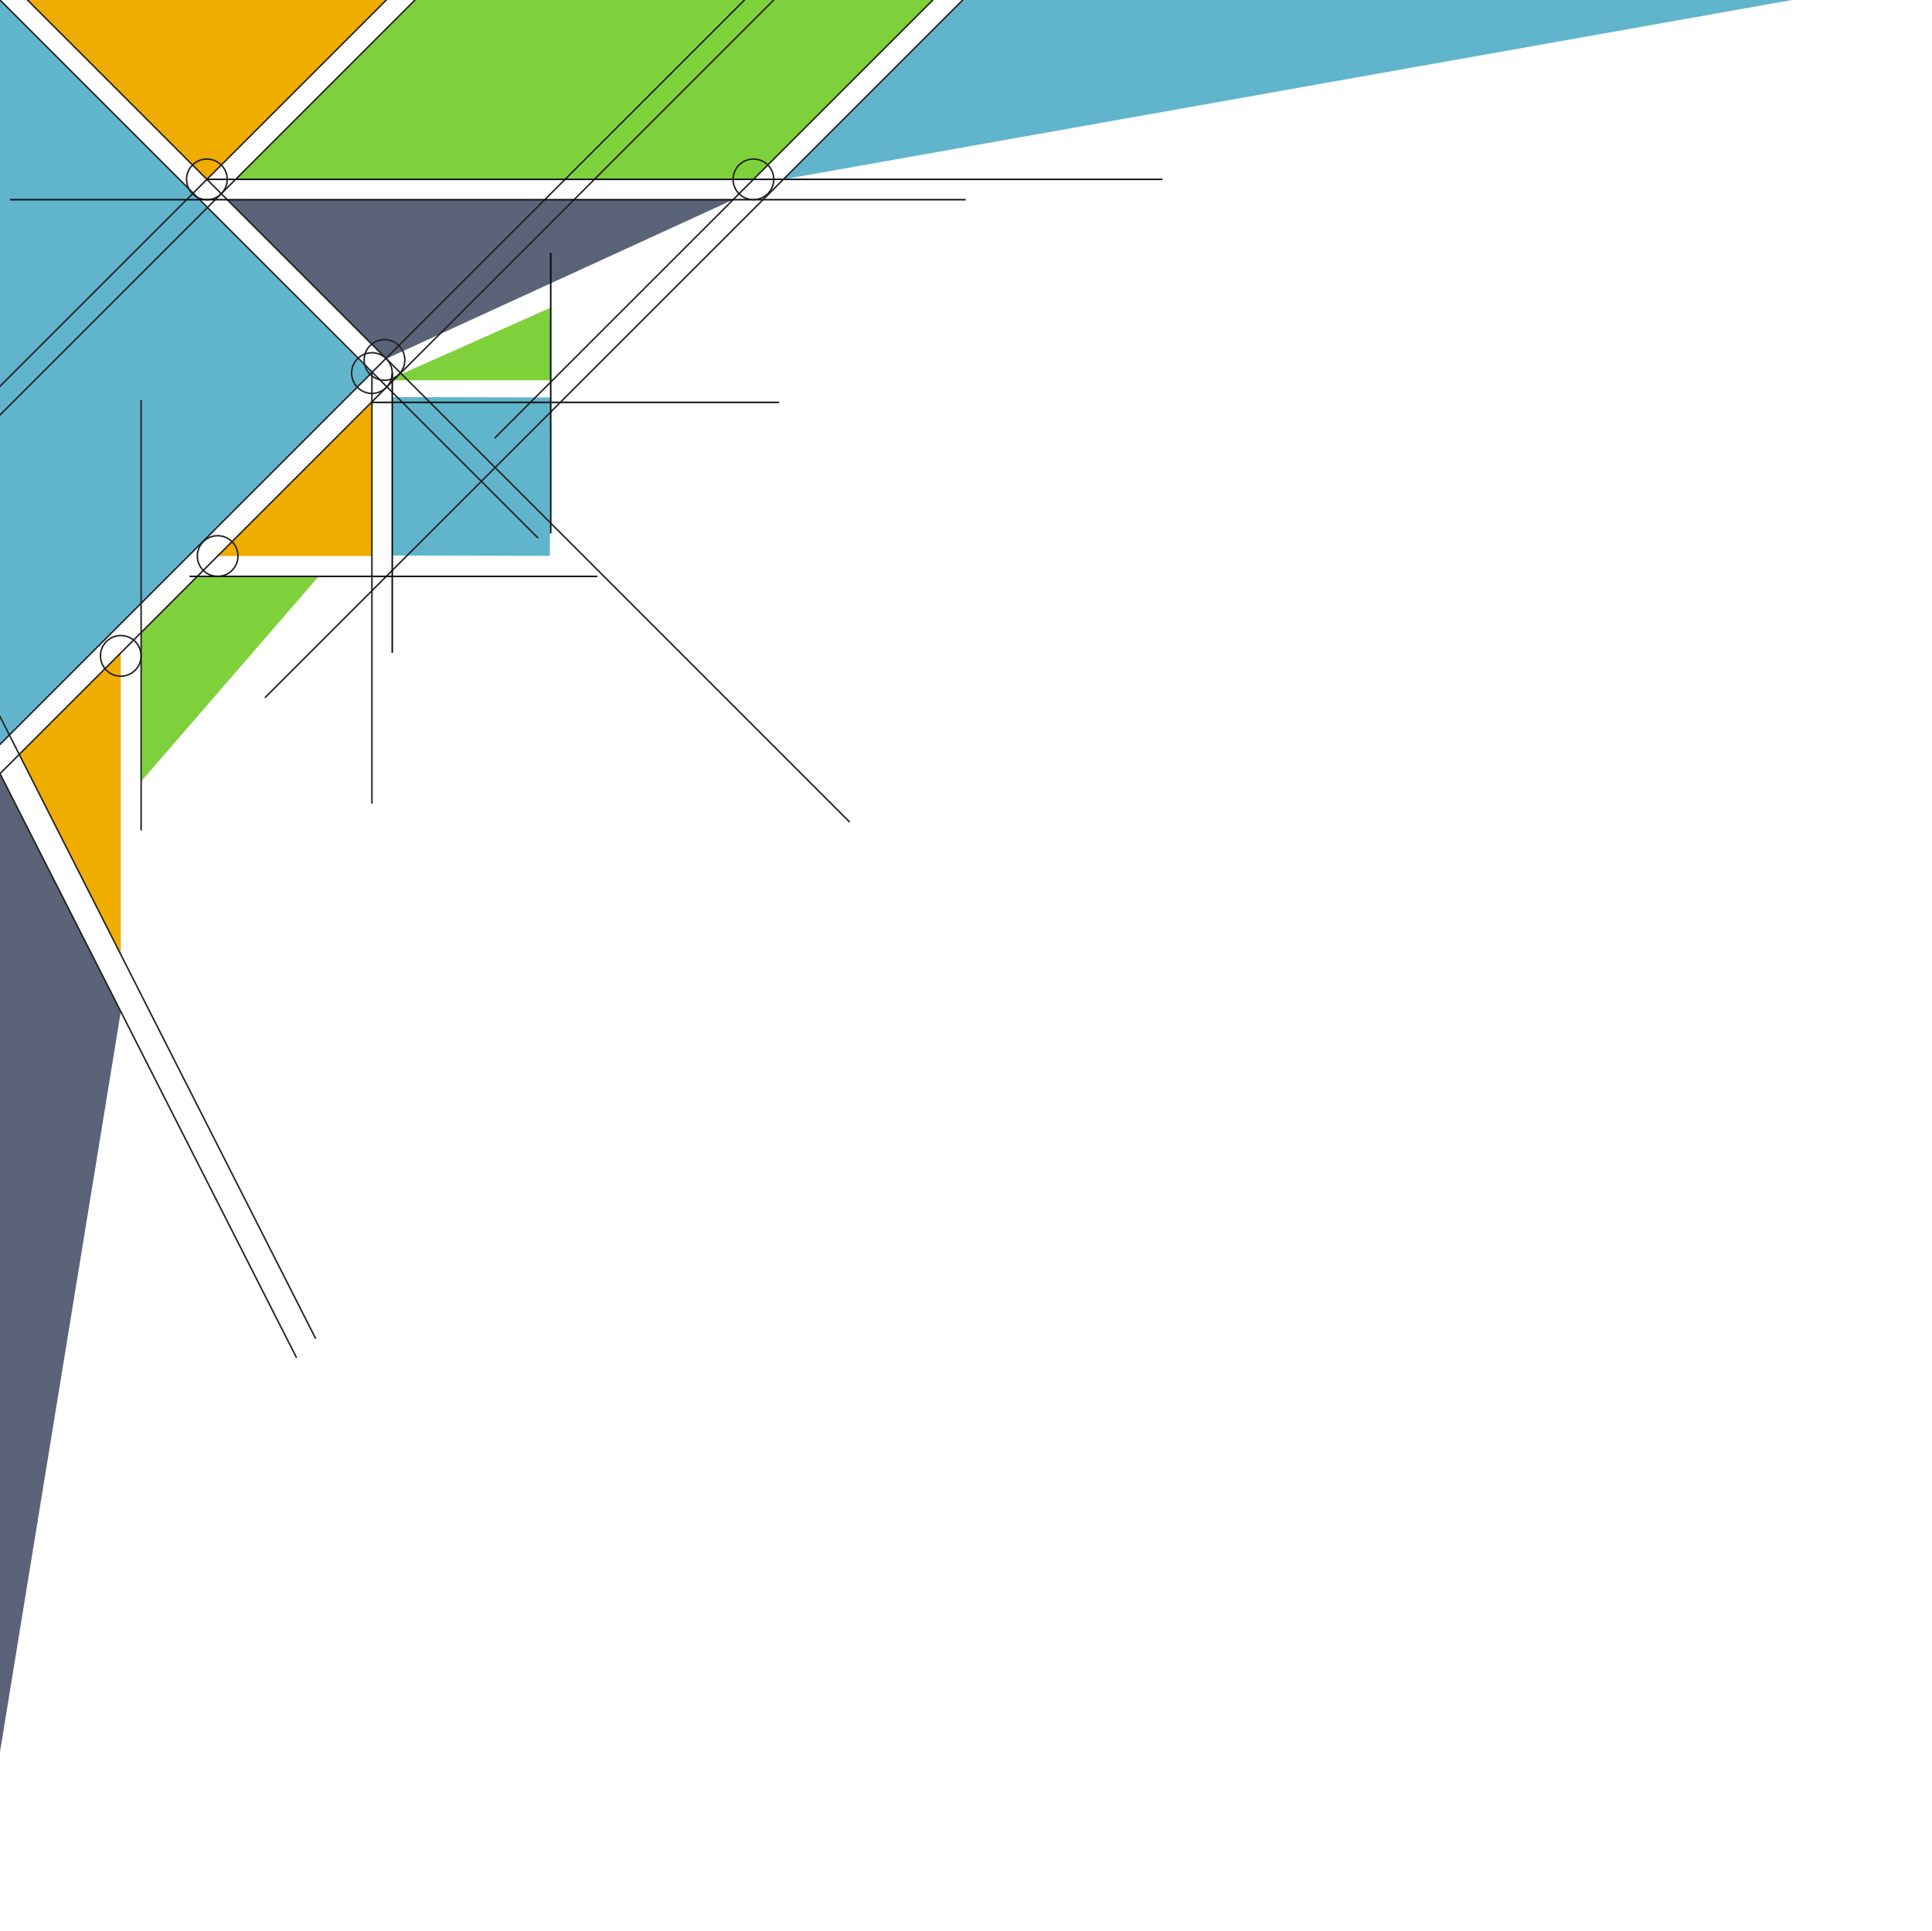 <?xml version="1.0" encoding="utf-8"?>
<!-- Generator: Adobe Illustrator 20.1.0, SVG Export Plug-In . SVG Version: 6.00 Build 0)  -->
<svg version="1.1" id="Layer_1" xmlns="http://www.w3.org/2000/svg" xmlns:xlink="http://www.w3.org/1999/xlink" x="0px" y="0px"
	 viewBox="0 0 323.1 323" style="enable-background:new 0 0 323.1 323;" xml:space="preserve">
<style type="text/css">
	.st0{fill:#60B5CC;}
	.st1{fill:#F0AD00;}
	.st2{fill:#5A6378;}
	.st3{fill:#7FD13B;}
	.st4{fill:none;stroke:#231F20;stroke-miterlimit:10;}
	.st5{fill:none;stroke:#231F20;stroke-width:0.25;stroke-miterlimit:10;}
	.st6{fill:none;stroke:#060A0E;stroke-width:0.25;stroke-miterlimit:10;}
	.st7{fill:none;stroke:#050907;stroke-width:0.25;stroke-miterlimit:10;}
	.st8{fill:none;stroke:#030605;stroke-width:0.25;stroke-miterlimit:10;}
</style>
<rect x="65.6" y="66.5" transform="matrix(2.256997e-03 -1 1 2.256997e-03 -1.082 158.365)" class="st0" width="26.5" height="26.4"/>
<polygon class="st0" points="62.2,62.4 0,0 0,124.5 "/>
<polygon class="st1" points="3.2,126.2 20.2,159.6 20.2,109.2 "/>
<polygon class="st0" points="161,0 131,30 299.7,0 "/>
<polygon class="st2" points="20.2,169.2 0,129.3 0,293 "/>
<polygon class="st3" points="53.3,96.4 32.9,96.4 23.6,105.8 23.6,130.7 "/>
<polygon class="st3" points="126,30 156,0 69.4,0 39.4,30 "/>
<polygon class="st1" points="34.6,30 64.6,0 4.6,0 "/>
<polygon class="st2" points="122.6,33.4 38,33.4 64.6,60 "/>
<path class="st4" d="M141.2-0.1"/>
<path class="st4" d="M-1.7,129.3"/>
<polygon class="st3" points="92.1,63.6 92,51.5 64.8,63.6 "/>
<polygon class="st1" points="62.2,93 62.2,67.3 36.3,93 "/>
<circle class="st5" cx="34.6" cy="30" r="3.4"/>
<line class="st5" x1="-14.2" y1="143.6" x2="140.8" y2="-11.4"/>
<line class="st5" x1="-90" y1="-90" x2="90" y2="90"/>
<line class="st5" x1="-27.8" y1="152.3" x2="127.2" y2="-2.7"/>
<circle class="st5" cx="62.2" cy="62.4" r="3.4"/>
<line class="st5" x1="142.1" y1="137.5" x2="-12.9" y2="-17.5"/>
<line class="st5" x1="-44.1" y1="108.7" x2="110.9" y2="-46.3"/>
<line class="st5" x1="-40.5" y1="109.9" x2="114.5" y2="-45.1"/>
<line class="st6" x1="34.6" y1="30" x2="194.4" y2="30"/>
<line class="st5" x1="82.7" y1="73.3" x2="237.7" y2="-81.7"/>
<line class="st6" x1="1.7" y1="33.4" x2="161.5" y2="33.4"/>
<circle class="st5" cx="126" cy="30" r="3.4"/>
<line class="st5" x1="44.3" y1="116.7" x2="199.3" y2="-38.3"/>
<line class="st5" x1="-49.6" y1="31.7" x2="49.6" y2="227.1"/>
<line class="st5" x1="-46.4" y1="28.4" x2="52.8" y2="223.9"/>
<line class="st5" x1="62.2" y1="62.4" x2="62.2" y2="134.4"/>
<line class="st7" x1="62.2" y1="67.3" x2="130.3" y2="67.3"/>
<line class="st8" x1="65.6" y1="62.4" x2="65.6" y2="109.2"/>
<line class="st8" x1="92.1" y1="42.3" x2="92.1" y2="89.2"/>
<circle class="st5" cx="64.3" cy="60.2" r="3.4"/>
<circle class="st5" cx="36.4" cy="93" r="3.4"/>
<line class="st7" x1="31.7" y1="96.4" x2="99.9" y2="96.4"/>
<circle class="st5" cx="20.2" cy="109.7" r="3.4"/>
<line class="st5" x1="23.6" y1="66.9" x2="23.6" y2="138.9"/>
</svg>

